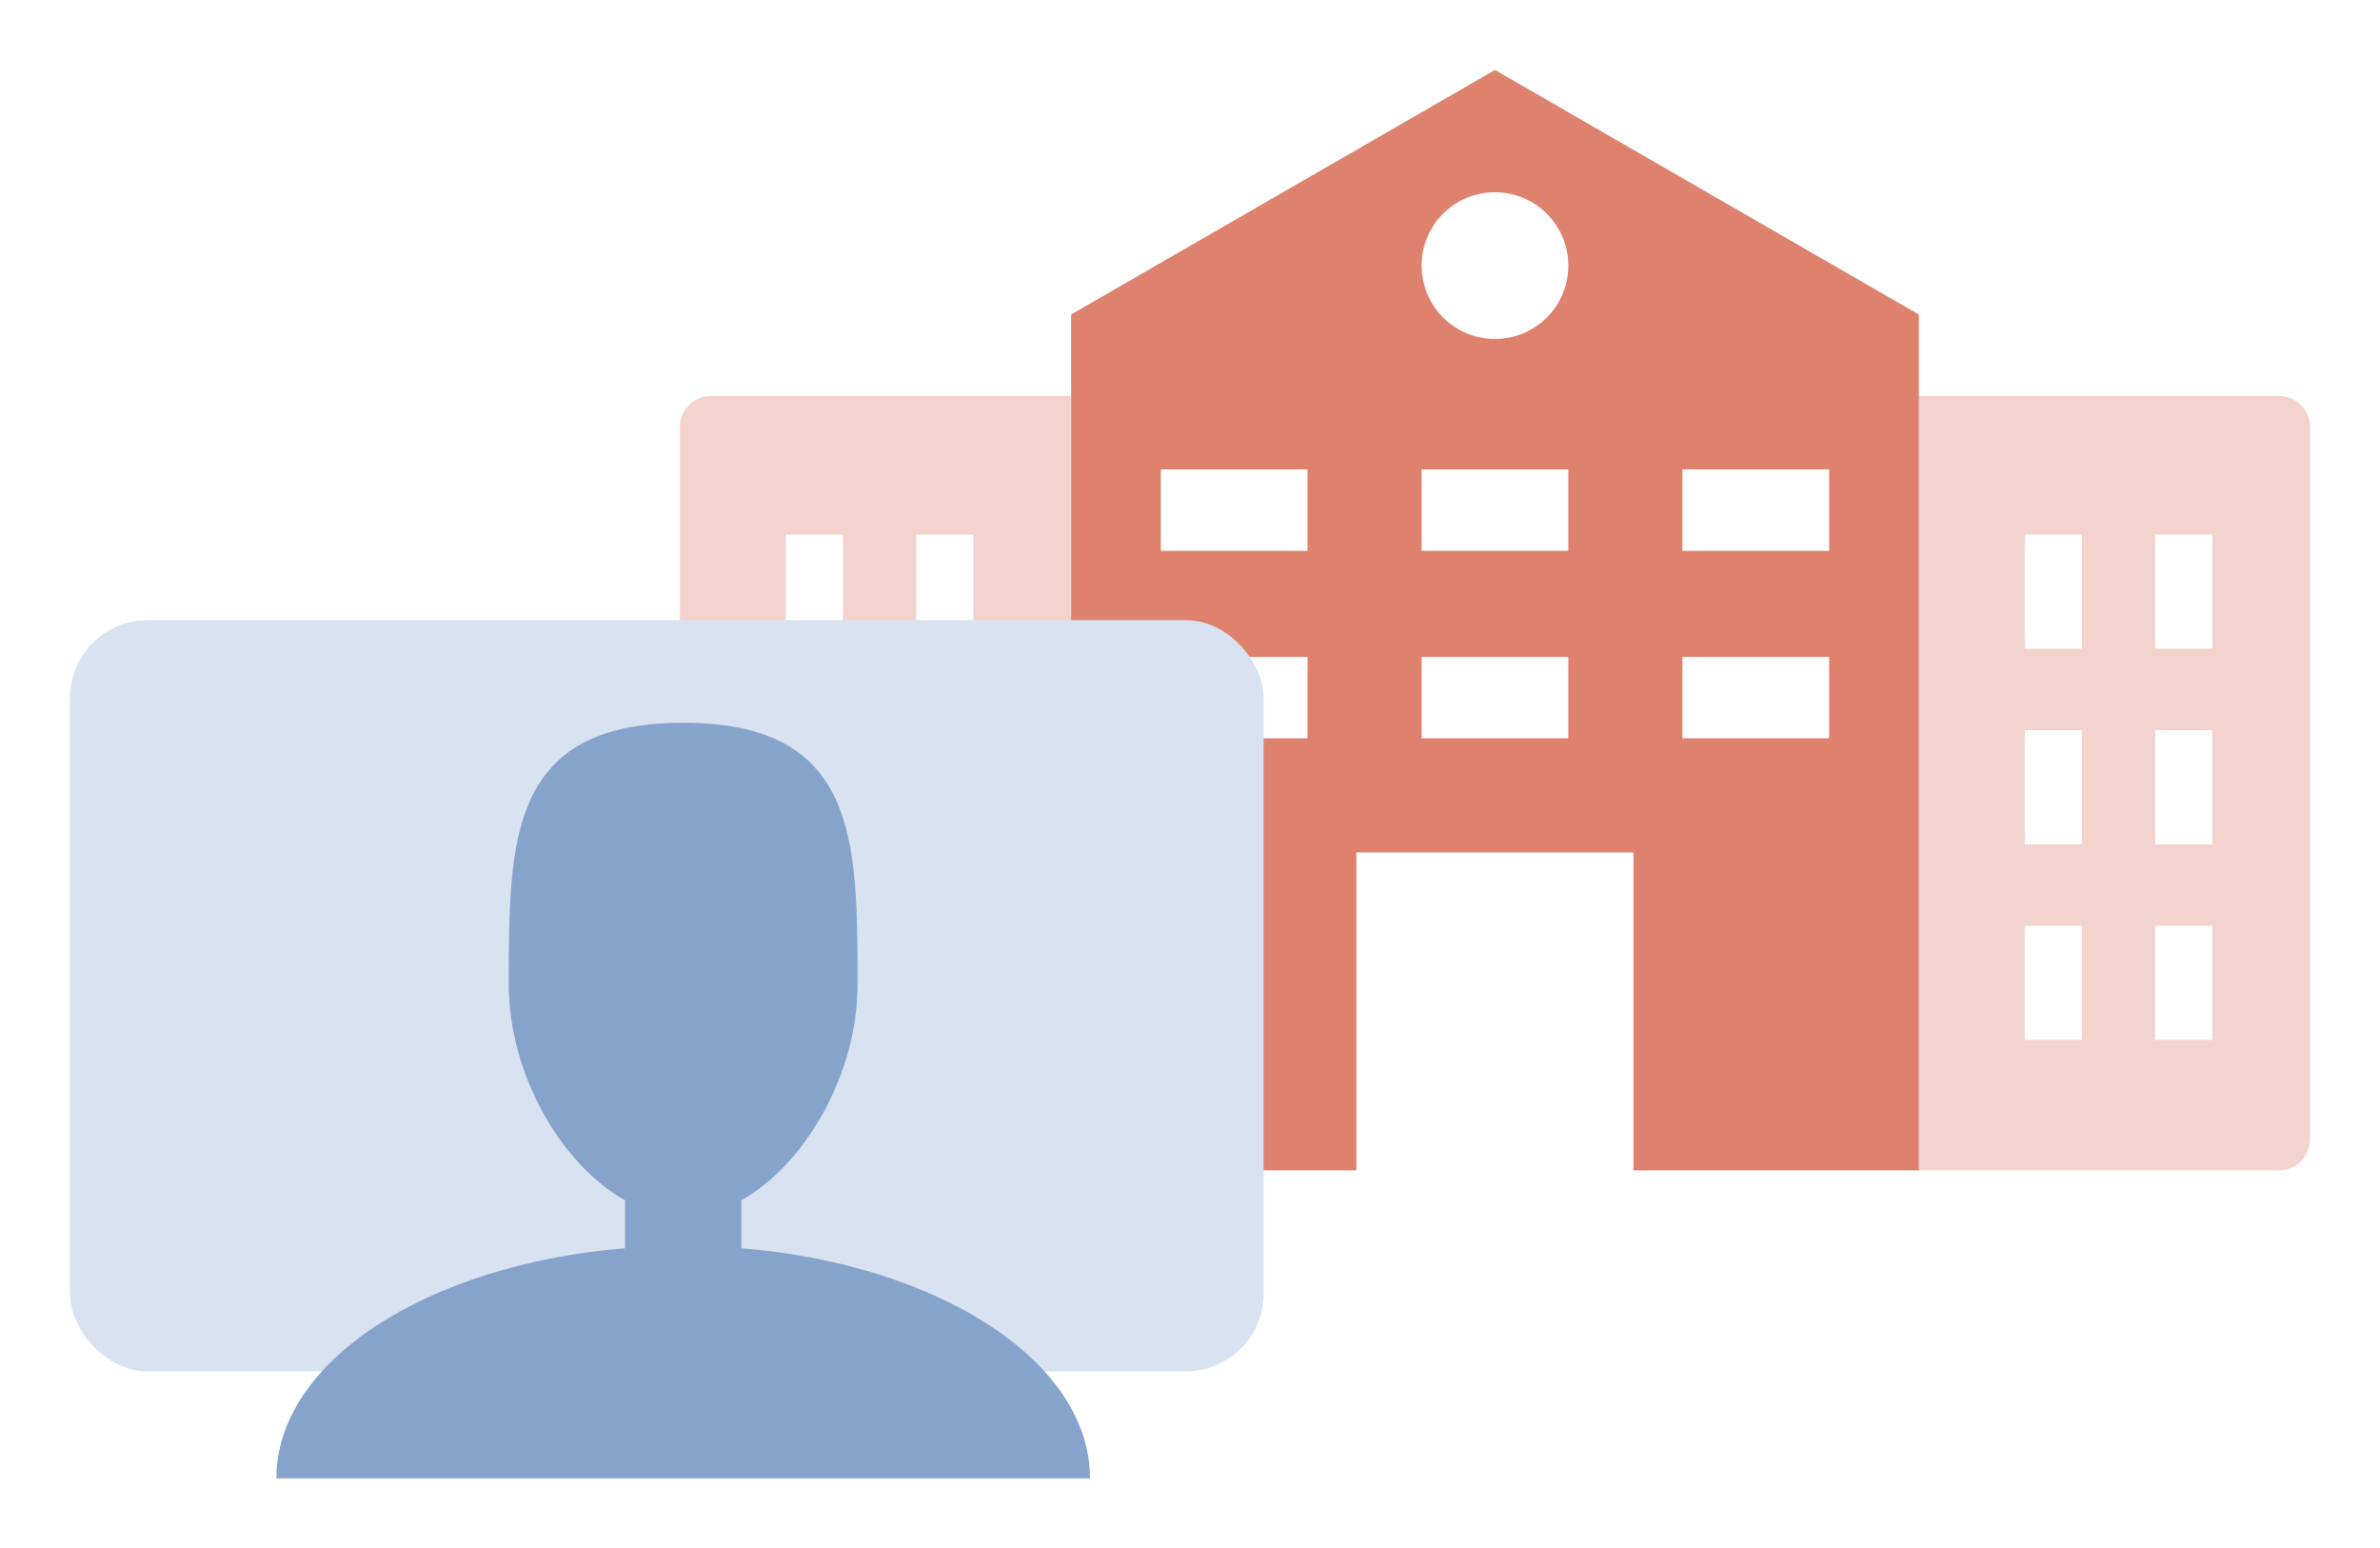 <svg xmlns="http://www.w3.org/2000/svg" xmlns:xlink="http://www.w3.org/1999/xlink" width="306.17" height="199.181" viewBox="0 0 306.17 199.181"><defs><style>.a{fill:#f2d3cd;}.b{fill:#de816d;}.c{fill:#d8e2f0;}.d{fill:#86a3cc;}.e{filter:url(#i);}.f{filter:url(#g);}.g{filter:url(#e);}.h{filter:url(#c);}.i{filter:url(#a);}</style><filter id="a" x="78.464" y="41.941" width="68.33" height="117.611" filterUnits="userSpaceOnUse"><feOffset dy="3" input="SourceAlpha"/><feGaussianBlur stdDeviation="3" result="b"/><feFlood flood-opacity="0.161"/><feComposite operator="in" in2="b"/><feComposite in="SourceGraphic"/></filter><filter id="c" x="237.84" y="41.941" width="68.33" height="117.61" filterUnits="userSpaceOnUse"><feOffset dy="3" input="SourceAlpha"/><feGaussianBlur stdDeviation="3" result="d"/><feFlood flood-opacity="0.161"/><feComposite operator="in" in2="d"/><feComposite in="SourceGraphic"/></filter><filter id="e" x="128.793" y="0" width="127.047" height="159.553" filterUnits="userSpaceOnUse"><feOffset dy="3" input="SourceAlpha"/><feGaussianBlur stdDeviation="3" result="f"/><feFlood flood-opacity="0.161"/><feComposite operator="in" in2="f"/><feComposite in="SourceGraphic"/></filter><filter id="g" x="0" y="70.776" width="171.558" height="114.636" filterUnits="userSpaceOnUse"><feOffset dy="3" input="SourceAlpha"/><feGaussianBlur stdDeviation="3" result="h"/><feFlood flood-opacity="0.161"/><feComposite operator="in" in2="h"/><feComposite in="SourceGraphic"/></filter><filter id="i" x="26.551" y="83.986" width="122.671" height="115.194" filterUnits="userSpaceOnUse"><feOffset dy="3" input="SourceAlpha"/><feGaussianBlur stdDeviation="3" result="j"/><feFlood flood-opacity="0.161"/><feComposite operator="in" in2="j"/><feComposite in="SourceGraphic"/></filter></defs><g transform="translate(-158 -8353)"><g transform="translate(-140.536 561)"><g class="i" transform="matrix(1, 0, 0, 1, 298.54, 7792)"><path class="a" d="M50.33,99.611H4a4.005,4.005,0,0,1-4-4V4A4,4,0,0,1,4,0H50.33V99.61ZM30.407,68.154v14.68h7.34V68.154Zm-16.776,0v14.68h7.34V68.154ZM30.407,42.99V57.669h7.34V42.99Zm-16.776,0V57.669h7.34V42.99ZM30.407,17.825V32.5h7.34V17.825Zm-16.776,0V32.5h7.34V17.825Z" transform="translate(87.46 47.94)"/></g><g class="h" transform="matrix(1, 0, 0, 1, 298.54, 7792)"><path class="a" d="M46.329,99.61H0V0H46.329a4,4,0,0,1,4,4V95.61A4.005,4.005,0,0,1,46.329,99.61ZM30.407,68.154v14.68h7.34V68.154Zm-16.776,0v14.68h7.339V68.154ZM30.407,42.99V57.669h7.34V42.99Zm-16.776,0V57.669h7.339V42.99ZM30.407,17.825V32.5h7.34V17.825Zm-16.776,0V32.5h7.339V17.825Z" transform="translate(246.84 47.94)"/></g><g class="g" transform="matrix(1, 0, 0, 1, 298.54, 7792)"><path class="b" d="M109.047,141.552h-36.7V100.659H36.7v40.892H0V31.456L54.524,0l54.523,31.456v110.1ZM78.64,75.494V85.979H97.514V75.494Zm-33.553,0V85.979H63.961V75.494Zm-33.552,0V85.979H30.408V75.494ZM78.64,51.377V61.864H97.514V51.377Zm-33.553,0V61.864H63.961V51.377Zm-33.552,0V61.864H30.408V51.377ZM54.524,15.728a9.437,9.437,0,1,0,9.437,9.437A9.447,9.447,0,0,0,54.524,15.728Z" transform="translate(137.79 6)"/></g></g><g transform="translate(-64.588 6151.146)"><g class="f" transform="matrix(1, 0, 0, 1, 222.59, 2201.85)"><rect class="c" width="153.558" height="96.636" rx="10" transform="translate(9 76.78)"/></g><g class="e" transform="matrix(1, 0, 0, 1, 222.59, 2201.85)"><path class="d" d="M64.311,73.377V67.212C72.546,62.571,79.263,51,79.263,39.428c0-18.581,0-33.644-22.429-33.644S34.4,20.847,34.4,39.428C34.4,51,41.122,62.571,49.358,67.212v6.166C24,75.451,4.5,87.912,4.5,102.978H109.169C109.169,87.912,89.672,75.451,64.311,73.377Z" transform="translate(31.05 84.2)"/></g></g></g></svg>